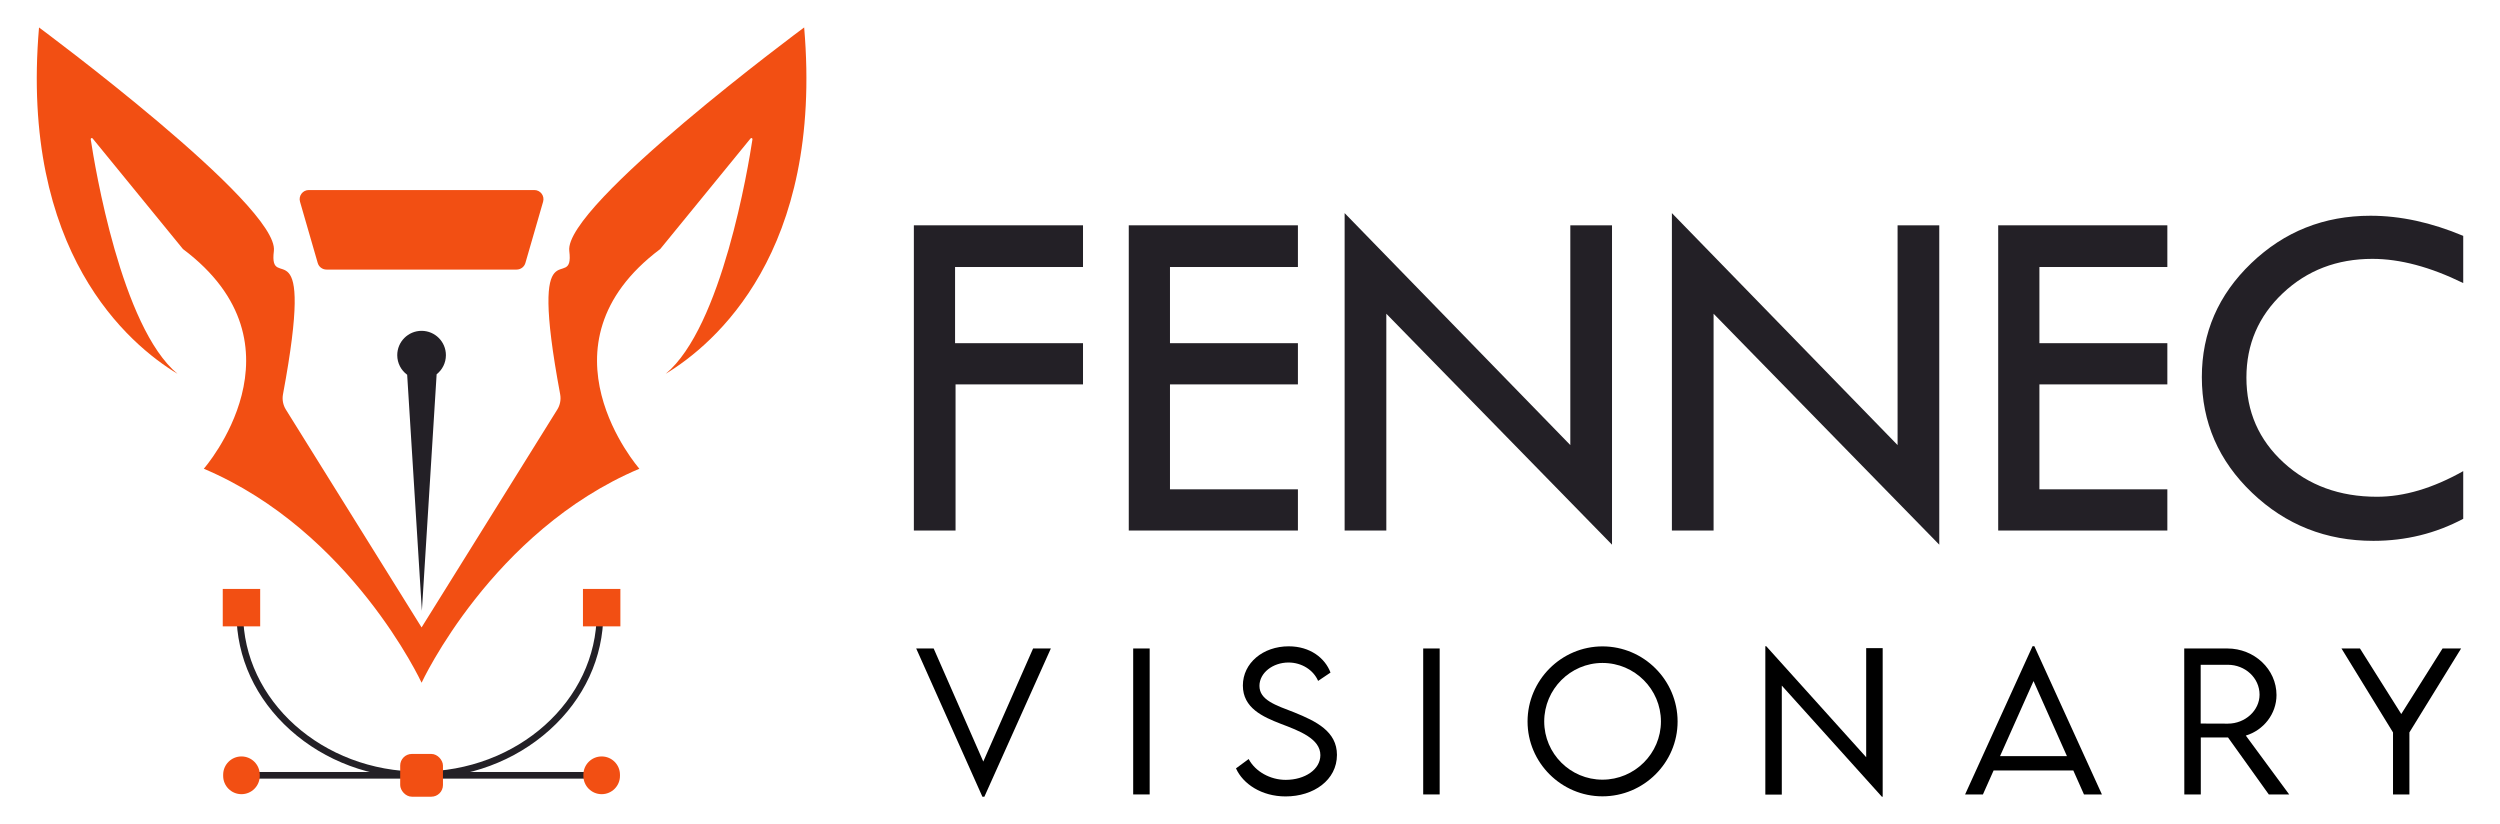 <?xml version="1.0" encoding="UTF-8"?>
<svg id="Layer_1" xmlns="http://www.w3.org/2000/svg" version="1.1" viewBox="0 0 182 60">
  <!-- Generator: Adobe Illustrator 29.6.1, SVG Export Plug-In . SVG Version: 2.1.1 Build 9)  -->
  <g>
    <path d="M66.529,16.403h12.314v3.035h-9.314v5.546h9.314v3h-9.279v10.639h-3.035v-22.22Z" fill="#232026"/>
    <path d="M82.174,16.403h12.314v3.035h-9.314v5.546h9.314v3h-9.314v7.639h9.314v3h-12.314v-22.22Z" fill="#232026"/>
    <path d="M97.889,15.514l16.43,16.888v-15.998h3.035v23.249l-16.43-16.813v15.784h-3.035V15.514Z" fill="#232026"/>
    <path d="M121.714,15.514l16.43,16.888v-15.998h3.035v23.249l-16.43-16.813v15.784h-3.035V15.514Z" fill="#232026"/>
    <path d="M145.469,16.403h12.314v3.035h-9.314v5.546h9.314v3h-9.314v7.639h9.314v3h-12.314v-22.22Z" fill="#232026"/>
    <path d="M179.323,17.171v3.436c-2.395-1.174-4.599-1.762-6.61-1.762-2.581,0-4.756.834-6.523,2.5-1.768,1.667-2.651,3.714-2.651,6.142,0,2.474.904,4.539,2.712,6.194,1.808,1.655,4.073,2.483,6.793,2.483,1.977,0,4.07-.622,6.279-1.866v3.471c-2.012,1.07-4.192,1.605-6.541,1.605-3.442,0-6.384-1.165-8.825-3.494-2.442-2.329-3.663-5.139-3.663-8.427,0-3.23,1.2-5.995,3.602-8.296,2.401-2.301,5.293-3.451,8.677-3.451,2.174,0,4.424.488,6.75,1.465Z" fill="#232026"/>
  </g>
  <g>
    <path d="M76.502,47.209l-4.839,10.791h-.145l-4.819-10.791h1.272l3.612,8.233,3.626-8.233h1.292Z"/>
    <path d="M82.496,47.209h1.2v10.626h-1.2v-10.626Z"/>
    <path d="M89.98,55.937l.923-.679c.481.909,1.569,1.516,2.696,1.516,1.392,0,2.524-.751,2.524-1.8,0-1.192-1.522-1.766-2.88-2.28-1.306-.508-2.762-1.147-2.762-2.788s1.47-2.854,3.335-2.854c1.575,0,2.65.863,3.045,1.911l-.902.607c-.343-.798-1.2-1.339-2.156-1.339-1.14,0-2.115.752-2.115,1.701,0,1.028,1.166,1.403,2.537,1.931,1.596.646,3.105,1.385,3.105,3.092,0,1.833-1.694,3.025-3.738,3.025-1.746,0-3.104-.909-3.612-2.043Z"/>
    <path d="M103.609,47.209h1.199v10.626h-1.199v-10.626Z"/>
    <path d="M111.206,52.528c0-3.012,2.458-5.471,5.458-5.471s5.465,2.459,5.465,5.471c0,2.993-2.459,5.445-5.472,5.445-2.993,0-5.451-2.452-5.451-5.445ZM120.916,52.522c0-2.341-1.912-4.259-4.259-4.259-2.333,0-4.238,1.918-4.238,4.259s1.905,4.238,4.238,4.238c2.347,0,4.259-1.905,4.259-4.238Z"/>
    <path d="M137.059,47.183v10.817h-.06l-7.284-8.089v7.938h-1.199v-10.805h.065l7.277,8.082v-7.943h1.2Z"/>
    <path d="M150.936,56.088h-5.801l-.778,1.747h-1.298l4.91-10.791h.132l4.918,10.791h-1.306l-.777-1.747ZM150.474,55.047l-2.433-5.465-2.438,5.465h4.871Z"/>
    <path d="M165.168,57.835l-2.967-4.146h-1.983v4.146h-1.2l-.006-10.626h3.137c1.972,0,3.58,1.517,3.58,3.388,0,1.378-.943,2.564-2.234,2.953l3.157,4.285h-1.483ZM162.188,52.681c1.266,0,2.308-.963,2.308-2.109,0-1.227-1.055-2.176-2.308-2.176h-1.978v4.278l1.978.007Z"/>
    <path d="M174.21,53.319l-3.751-6.11h1.346l3.006,4.772,3.006-4.772h1.351l-3.764,6.11v4.516h-1.193v-4.516Z"/>
  </g>
  <g>
    <g>
      <g>
        <rect x="17.918" y="56.201" width="25.303" height=".483" fill="#232026"/>
        <path d="M30.57,56.657c-3.562,0-6.912-1.245-9.433-3.507-2.528-2.268-3.921-5.285-3.921-8.496h.484c0,6.352,5.774,11.519,12.87,11.519s12.87-5.168,12.87-11.519h.483c0,3.211-1.392,6.229-3.921,8.496-2.521,2.261-5.871,3.507-9.433,3.507Z" fill="#232026"/>
      </g>
      <g>
        <path d="M43.802,55.069h0c-.736,0-1.332.596-1.332,1.332v.083c0,.736.596,1.332,1.332,1.332h0c.736,0,1.332-.596,1.332-1.332v-.083c0-.736-.596-1.332-1.332-1.332Z" fill="#f24f13"/>
        <rect x="29.133" y="54.886" width="3.114" height="3.114" rx=".849" ry=".849" transform="translate(61.381 112.886) rotate(-180)" fill="#f24f13"/>
        <path d="M17.578,55.069h0c-.736,0-1.332.596-1.332,1.332v.083c0,.736.596,1.332,1.332,1.332h0c.736,0,1.332-.596,1.332-1.332v-.083c0-.736-.596-1.332-1.332-1.332Z" fill="#f24f13"/>
      </g>
      <g>
        <rect x="42.44" y="42.875" width="2.725" height="2.725" transform="translate(87.604 88.474) rotate(180)" fill="#f24f13"/>
        <rect x="16.216" y="42.875" width="2.725" height="2.725" transform="translate(35.157 88.474) rotate(180)" fill="#f24f13"/>
      </g>
    </g>
    <g>
      <path d="M58.54,2s-17.509,12.96-17.096,16.269c.407,3.26-3.065-2.445-.664,10.434.072.384-.003.781-.209,1.112l-9.88,15.861-9.88-15.86c-.206-.331-.281-.728-.209-1.112,2.401-12.879-1.072-7.174-.664-10.434C20.35,14.96,2.841,2,2.841,2c-1.4,16.37,6.538,23.065,10.08,25.212-4.092-3.389-6.019-15.111-6.316-17.073-.012-.079.087-.122.138-.061l6.577,8.053c9.375,7.031,1.517,15.993,1.517,15.993,10.746,4.546,15.847,15.563,15.855,15.579h0s0,0,0,0c0,0,0,0,0,0h0c.008-.018,5.11-11.033,15.855-15.579,0,0-7.859-8.961,1.517-15.993l6.577-8.053c.05-.062.15-.018.138.061-.297,1.962-2.225,13.685-6.316,17.073,3.541-2.146,11.48-8.841,10.08-25.212Z" fill="#f24f13"/>
      <path d="M23.77,19.625h13.84c.296,0,.557-.196.639-.48l1.289-4.46c.123-.425-.196-.85-.639-.85h-16.419c-.443,0-.762.425-.639.85l1.289,4.46c.082.285.343.48.639.48Z" fill="#f24f13"/>
    </g>
    <path d="M32.462,25.856c0-.978-.793-1.771-1.771-1.771s-1.771.793-1.771,1.771c0,.586.284,1.105.722,1.427l1.071,17.185,1.074-17.221c.411-.324.675-.827.675-1.391Z" fill="#232026"/>
  </g>
</svg>